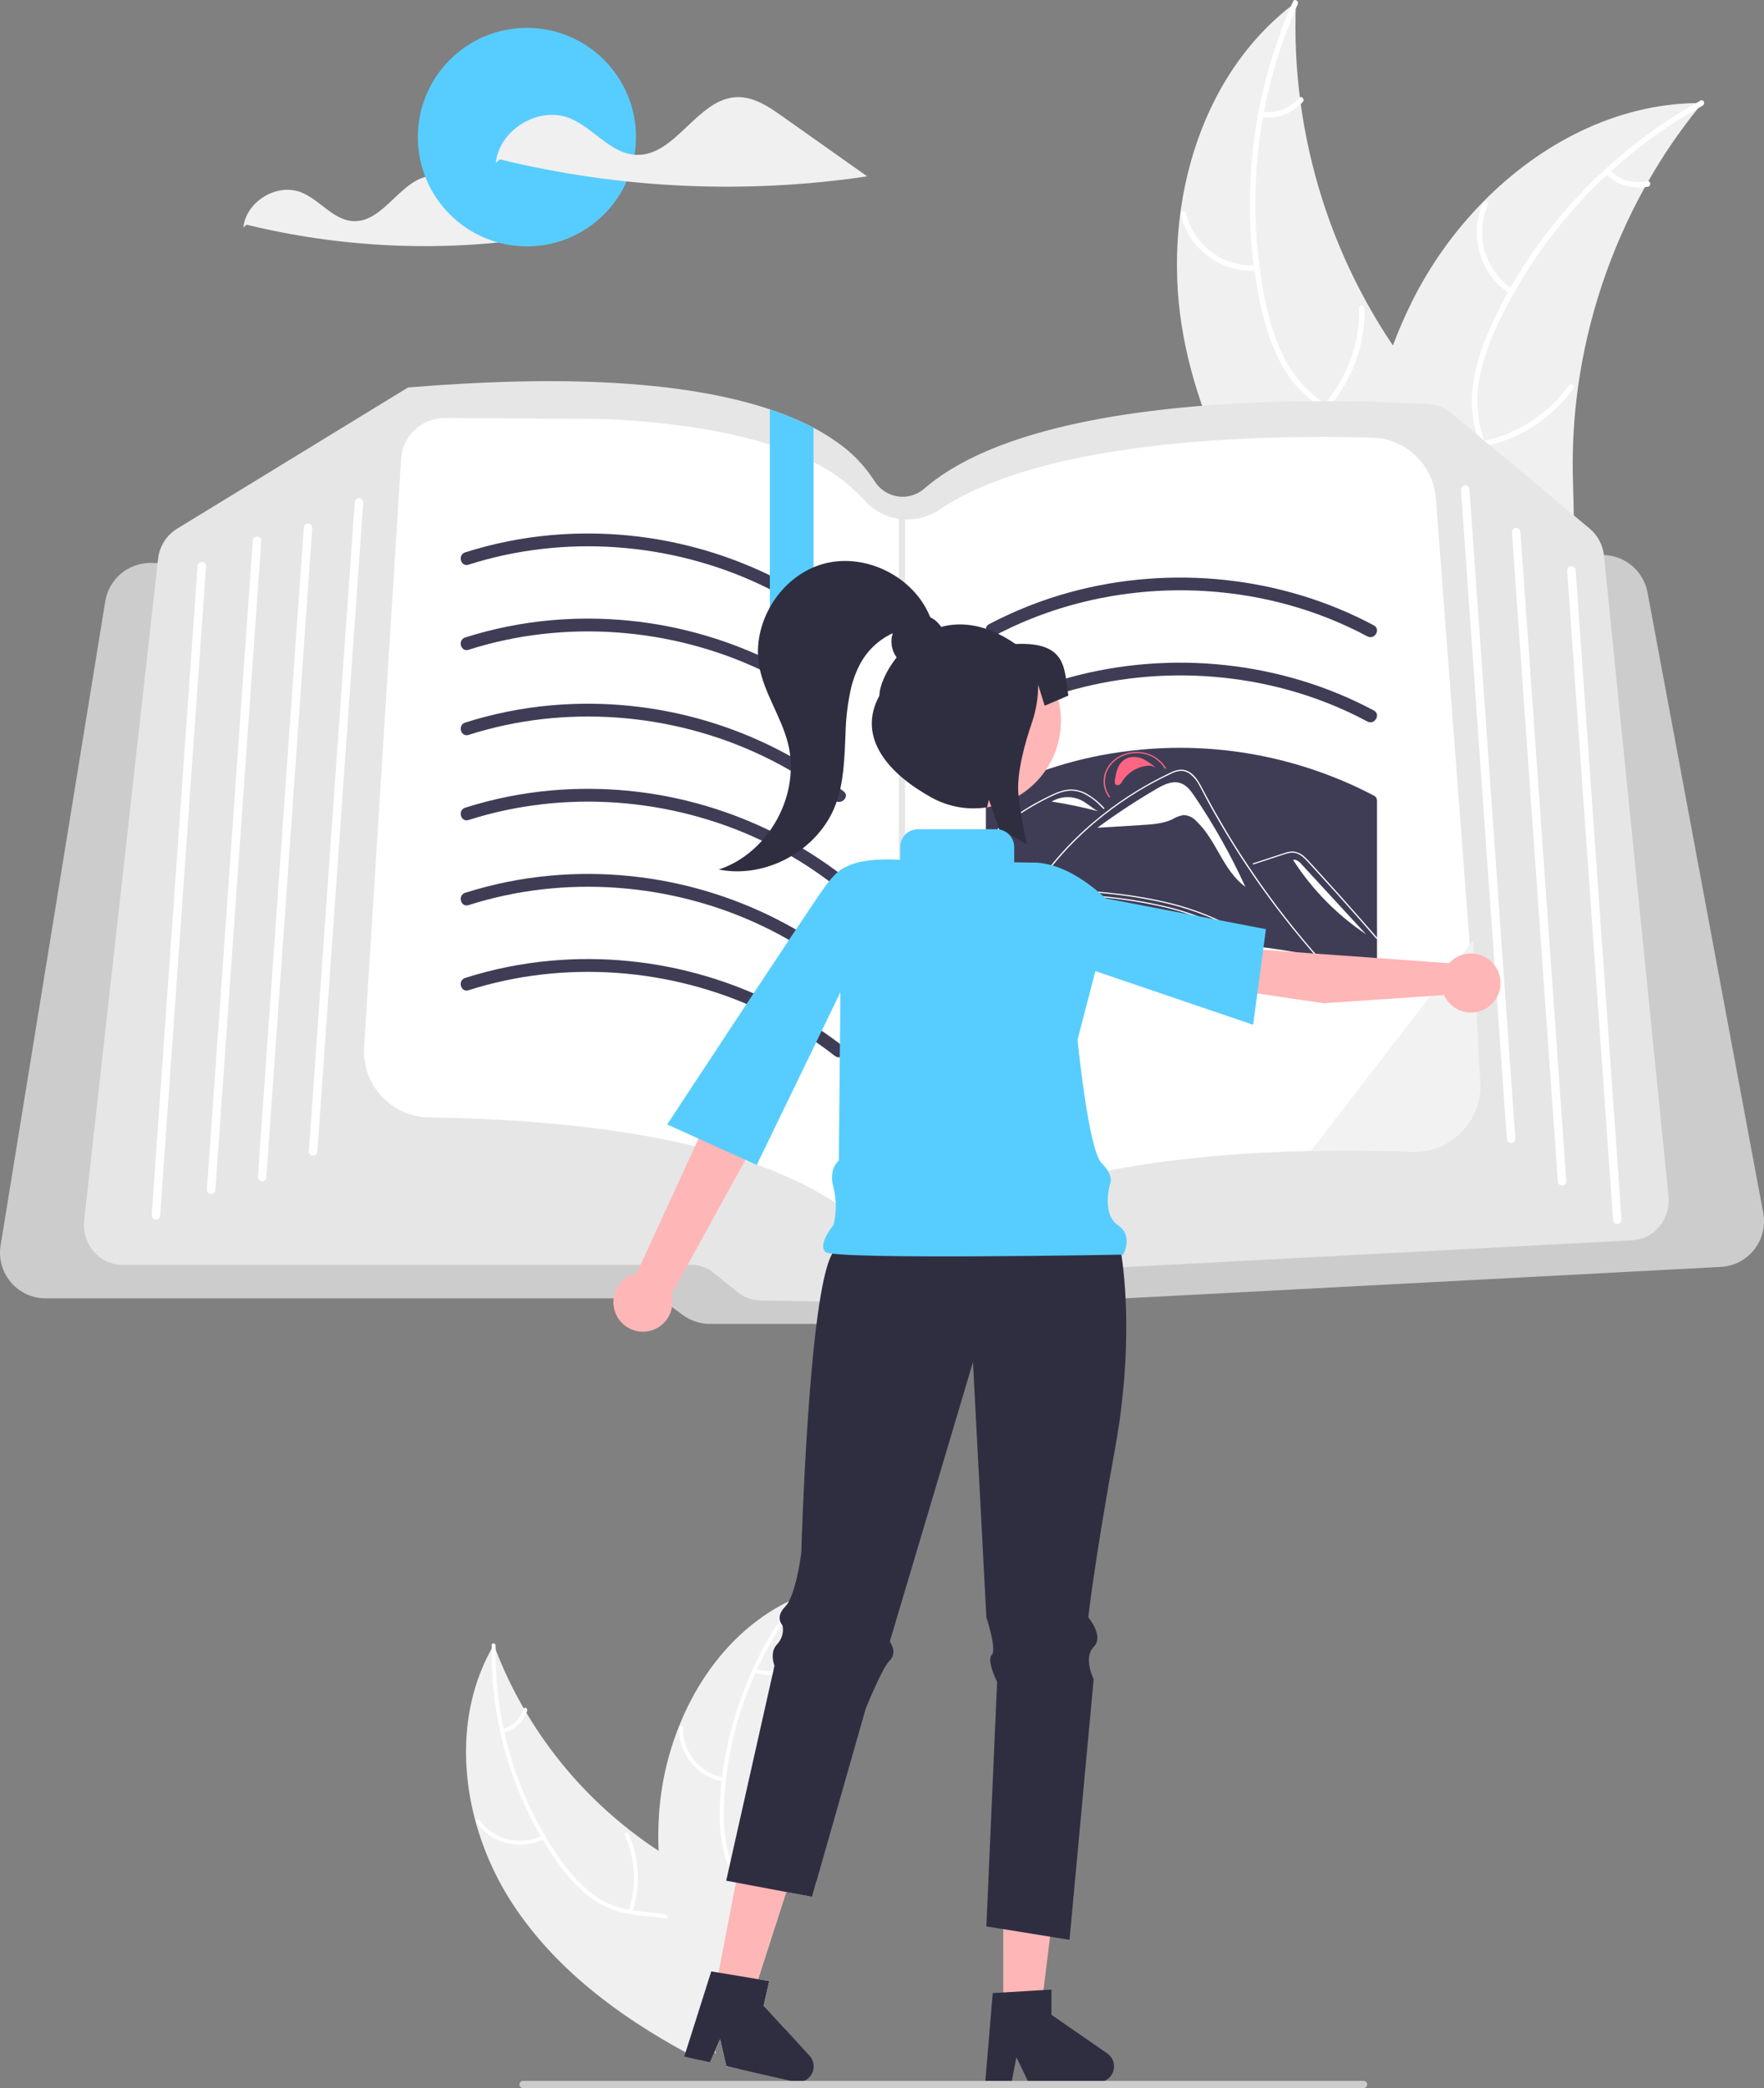 <svg width="584" height="691" viewBox="0 0 584 691" fill="none" xmlns="http://www.w3.org/2000/svg">
<rect x="0" y="0" width="584" height="691" fill="#808080" stroke="none"/>
<g clip-path="url(#clip0_272_222)">
<path d="M254.685 655.593L252.828 663.727L253.275 664.214C253.176 664.462 253.076 664.711 252.957 664.96C251.971 667.19 250.843 669.356 249.581 671.442C247.913 674.216 246.046 676.891 244.11 679.516C243.048 680.968 241.955 682.409 240.863 683.841C240.833 683.89 240.8 683.936 240.764 683.98C240.776 683.929 240.792 683.879 240.813 683.831L240.456 683.752L238.4 674.823L237.775 676.235V676.245L236.762 678.581C236.841 679.009 236.921 679.426 237.02 679.844C237.01 679.834 237.01 679.814 237 679.804C236.99 679.794 236.99 679.794 236.99 679.784C236.861 679.506 236.722 679.238 236.593 678.959L235.044 682.519L231.906 681.803C230.258 680.948 228.61 680.083 226.971 679.188C204.59 667.028 183.867 651.507 169.916 630.378C164.37 621.961 160.179 612.724 157.494 603.006C152.202 583.696 153.115 562.916 162.747 545.665C162.747 545.664 162.747 545.662 162.747 545.661C162.748 545.66 162.749 545.659 162.75 545.658C162.751 545.657 162.752 545.656 162.753 545.656C162.754 545.655 162.755 545.655 162.757 545.655C162.995 545.218 163.243 544.78 163.501 544.343C163.69 544.84 163.869 545.337 164.067 545.834V545.844C166.656 552.596 169.781 559.129 173.411 565.382C173.689 565.869 173.967 566.356 174.265 566.833C183.134 581.74 194.689 594.868 208.344 605.551C208.381 605.587 208.421 605.62 208.463 605.65C208.51 605.69 208.56 605.727 208.612 605.76C211.65 608.146 214.791 610.39 218.035 612.491V612.501C220.567 614.151 223.168 615.713 225.81 617.194C231.44 620.336 237.566 623.359 242.829 627.127C247.943 630.776 252.252 635.121 254.546 640.938C254.725 641.405 254.893 641.872 255.042 642.34L250.951 654.977L254.685 655.593Z" fill="#F0F0F0"/>
<path d="M237.775 676.235V676.245L236.762 678.581C235.233 670.07 237.05 661.072 235.789 652.452C235.65 651.487 235.471 650.523 235.243 649.568C233.952 644.119 231.003 639.019 225.76 636.583C224.23 635.885 222.624 635.368 220.974 635.042C217.717 634.346 214.321 634.196 211.034 633.809C210.21 633.709 209.396 633.6 208.602 633.451C204.352 632.791 200.294 631.221 196.706 628.847C192.313 625.721 188.485 621.868 185.386 617.453C183.339 614.681 181.433 611.807 179.677 608.842C179.439 608.464 179.22 608.076 178.992 607.689C174.882 600.561 171.512 593.032 168.933 585.218C167.605 581.224 166.491 577.161 165.597 573.048C163.607 564.059 162.65 554.872 162.747 545.665C162.747 545.664 162.747 545.662 162.748 545.661C162.748 545.66 162.749 545.659 162.75 545.658C162.751 545.657 162.752 545.656 162.753 545.656C162.754 545.655 162.755 545.655 162.757 545.655C162.747 545.237 162.757 544.82 162.767 544.402C162.787 543.547 164.107 543.736 164.087 544.591C164.077 545.009 164.068 545.416 164.068 545.834V545.844C163.987 554.665 164.876 563.467 166.719 572.093C166.818 572.531 166.917 572.968 167.007 573.406C169.691 585.359 174.203 596.826 180.382 607.4C180.451 607.52 180.521 607.639 180.6 607.758C182.04 610.214 183.589 612.6 185.218 614.937C188.21 619.435 191.889 623.434 196.12 626.789C199.681 629.456 203.816 631.251 208.195 632.029C208.631 632.108 209.068 632.188 209.515 632.257C209.863 632.317 210.22 632.367 210.578 632.407C213.924 632.824 217.36 632.983 220.686 633.62C222.198 633.906 223.683 634.321 225.125 634.863C227.484 635.809 229.616 637.244 231.382 639.075C233.149 640.905 234.508 643.088 235.372 645.482C236.257 647.804 236.864 650.224 237.179 652.69C237.288 653.495 237.368 654.301 237.437 655.116V655.126C237.537 656.439 237.586 657.761 237.606 659.083C237.626 660.734 237.596 662.384 237.556 664.025C237.336 668.095 237.409 672.175 237.775 676.235V676.235Z" fill="white"/>
<path d="M180.242 608.564C176.458 610.488 172.114 611.003 167.987 610.017C163.859 609.03 160.215 606.607 157.707 603.179C157.202 602.484 158.257 601.665 158.763 602.361C161.093 605.558 164.487 607.815 168.333 608.725C172.178 609.636 176.223 609.14 179.735 607.327C180.499 606.934 181.001 608.173 180.242 608.564H180.242Z" fill="white"/>
<path d="M208.065 632.426C210.83 624.192 210.394 615.218 206.844 607.291C206.492 606.506 207.727 606 208.079 606.784C211.758 615.039 212.193 624.38 209.296 632.942C209.02 633.758 207.79 633.237 208.065 632.426H208.065Z" fill="white"/>
<path d="M166.333 572.216C167.952 571.777 169.437 570.942 170.654 569.787C171.871 568.631 172.782 567.191 173.306 565.595C173.572 564.776 174.802 565.297 174.537 566.111C173.95 567.871 172.942 569.46 171.6 570.74C170.258 572.02 168.624 572.951 166.84 573.453C166.675 573.514 166.494 573.511 166.332 573.443C166.171 573.375 166.041 573.248 165.969 573.088C165.903 572.924 165.904 572.741 165.972 572.577C166.04 572.414 166.17 572.284 166.333 572.216H166.333Z" fill="white"/>
<path d="M240.704 684.06C240.724 684.03 240.744 684.01 240.764 683.98C240.724 684.1 240.684 684.219 240.654 684.348L240.704 684.06Z" fill="#F0F0F0"/>
<path d="M270.225 622.852L268.835 627.724L260.295 626.123L257.465 634.863L256.979 636.364L255.042 642.34L250.951 654.977L254.685 655.593L252.828 663.727L253.275 664.214L253.414 664.363L254.337 665.377L259.958 671.522L244.587 684.696L242.124 684.129L240.863 683.841C240.833 683.89 240.8 683.936 240.764 683.98C240.776 683.929 240.792 683.879 240.813 683.831L240.456 683.752L238.4 674.823L237.775 676.235V676.245L236.762 678.581C236.841 679.009 236.921 679.426 237.02 679.844C237.01 679.834 237.01 679.814 237 679.804C236.99 679.794 236.99 679.794 236.99 679.784C236.861 679.506 236.722 679.238 236.593 678.959C234.627 674.853 232.75 670.687 231.013 666.471C226.73 656.318 223.37 645.799 220.974 635.042C220.875 634.574 220.765 634.107 220.686 633.63V633.62C219.229 626.664 218.343 619.601 218.035 612.501V612.491C217.876 608.604 217.916 604.711 218.154 600.828C218.782 590.792 220.984 580.917 224.678 571.566C224.698 571.516 224.717 571.477 224.737 571.427C231.817 553.589 244.279 538.118 261.219 529.876C261.924 529.518 262.648 529.18 263.373 528.862H263.393L263.403 528.852C263.86 528.653 264.307 528.464 264.763 528.265C264.615 528.782 264.456 529.299 264.317 529.826C262.313 536.774 260.878 543.873 260.027 551.054V551.064C259.948 551.611 259.878 552.178 259.819 552.734V552.744C257.945 570.064 259.299 587.582 263.81 604.408C263.82 604.457 263.84 604.497 263.85 604.547C265.535 610.793 267.665 616.911 270.225 622.852Z" fill="#F0F0F0"/>
<path d="M254.337 665.377C253.553 666.431 252.749 667.455 251.935 668.479C251.15 669.464 250.366 670.448 249.581 671.442C247.531 673.972 245.7 676.673 244.11 679.516C243.313 680.992 242.648 682.536 242.124 684.13L240.863 683.841C240.833 683.89 240.8 683.936 240.764 683.98C240.776 683.929 240.792 683.879 240.813 683.831C243.127 676.593 248.39 670.985 252.957 664.96C253.116 664.761 253.265 664.562 253.414 664.363L254.337 665.377Z" fill="white"/>
<path d="M265.091 528.822C264.833 529.15 264.565 529.488 264.317 529.826C262.381 532.341 260.55 534.937 258.826 537.611C255.755 542.33 253.027 547.265 250.664 552.376C250.475 552.774 250.286 553.182 250.108 553.589C245.051 564.759 241.754 576.646 240.337 588.827C240.317 588.946 240.307 589.056 240.297 589.175C239.969 592.019 239.758 594.872 239.662 597.736C239.345 603.128 239.878 608.537 241.24 613.764C241.439 614.45 241.657 615.126 241.896 615.782C242.493 617.39 243.241 618.938 244.13 620.406C244.768 621.476 245.478 622.503 246.255 623.478C246.722 624.075 247.208 624.661 247.724 625.228C248.022 625.556 248.33 625.884 248.638 626.212C248.896 626.461 249.144 626.719 249.403 626.968C252.084 629.573 255.043 631.989 257.465 634.863L256.979 636.364C254.645 633.401 251.637 630.945 248.926 628.36C247.224 626.758 245.675 625 244.299 623.11C244.12 622.852 243.931 622.593 243.763 622.325C242.843 620.979 242.048 619.551 241.389 618.059C241.052 617.313 240.744 616.548 240.466 615.752C238.844 610.612 238.105 605.232 238.281 599.844C238.313 596.392 238.519 592.944 238.897 589.513C238.937 589.066 238.986 588.628 239.046 588.181C240.053 580.014 241.889 571.972 244.527 564.179C247.865 554.292 252.457 544.875 258.19 536.16C259.829 533.664 261.566 531.228 263.403 528.852C263.642 528.523 263.89 528.205 264.148 527.877C264.674 527.201 265.618 528.146 265.091 528.822Z" fill="white"/>
<path d="M239.519 589.639C235.34 588.894 231.563 586.687 228.86 583.41C226.157 580.134 224.705 576.003 224.764 571.754C224.768 571.58 224.839 571.415 224.962 571.294C225.085 571.172 225.25 571.102 225.423 571.1C225.596 571.098 225.764 571.163 225.889 571.282C226.015 571.401 226.09 571.564 226.099 571.737C226.037 575.694 227.39 579.542 229.913 582.588C232.436 585.634 235.963 587.676 239.858 588.346C240.704 588.493 240.36 589.784 239.519 589.639V589.639Z" fill="white"/>
<path d="M247.386 625.465C254.545 620.558 259.593 613.13 261.524 604.661C261.715 603.822 263.006 604.162 262.815 605C260.789 613.809 255.52 621.529 248.059 626.62C247.348 627.104 246.679 625.948 247.386 625.465H247.386Z" fill="white"/>
<path d="M250.268 552.232C251.824 552.858 253.512 553.086 255.178 552.897C256.845 552.708 258.439 552.108 259.816 551.149C260.521 550.656 261.19 551.813 260.489 552.303C258.962 553.355 257.202 554.016 255.361 554.229C253.52 554.442 251.655 554.2 249.929 553.525C249.761 553.475 249.618 553.363 249.529 553.211C249.441 553.059 249.414 552.88 249.453 552.709C249.498 552.538 249.61 552.392 249.762 552.303C249.915 552.213 250.096 552.188 250.268 552.232V552.232Z" fill="white"/>
<path d="M391.822 111.288C384.304 70.999 396.14 25.164 429.037 0.778C427.172 45.309 441.099 89.066 468.351 124.306C478.911 137.859 492.065 151.831 491.656 169.016C491.402 179.708 485.627 189.669 478.017 197.174C470.406 204.678 461.031 210.089 451.768 215.415L450.326 217.661C423.173 186.992 399.34 151.577 391.822 111.288Z" fill="#F0F0F0"/>
<path d="M429.636 1.394C415.815 32.367 412.092 66.914 418.995 100.126C420.517 107.233 422.679 114.309 426.345 120.623C429.966 126.749 435.159 131.793 441.385 135.231C447.126 138.552 453.383 141.284 458.217 145.945C463.313 150.858 465.582 157.564 465.393 164.57C465.162 173.142 461.868 181.119 458.376 188.809C454.5 197.346 450.338 206.152 450.589 215.751C450.62 216.914 448.816 216.893 448.785 215.732C448.348 199.032 460.405 185.621 463.092 169.597C464.345 162.12 463.356 154.219 458.107 148.423C453.516 143.355 447.067 140.532 441.225 137.219C435.091 133.741 429.869 129.443 425.987 123.485C422.017 117.39 419.574 110.383 417.877 103.347C414.148 87.362 412.952 70.89 414.333 54.534C415.805 35.858 420.457 17.571 428.088 0.466C428.561 -0.593 430.106 0.342 429.636 1.394H429.636Z" fill="white"/>
<path d="M416.144 89.563C410.421 89.966 404.742 88.32 400.121 84.917C395.499 81.515 392.236 76.578 390.913 70.989C390.65 69.857 392.394 69.394 392.658 70.527C393.88 75.734 396.92 80.332 401.23 83.492C405.54 86.651 410.836 88.164 416.163 87.757C417.32 87.67 417.295 89.476 416.144 89.563V89.563Z" fill="white"/>
<path d="M438.253 133.93C446.021 125.134 450.193 113.73 449.936 101.991C449.91 100.827 451.714 100.848 451.74 102.009C451.984 114.226 447.619 126.085 439.515 135.221C438.742 136.091 437.484 134.796 438.253 133.93V133.93Z" fill="white"/>
<path d="M417.919 36.979C420.165 37.285 422.452 37.028 424.575 36.23C426.697 35.432 428.589 34.118 430.079 32.407C430.841 31.528 432.098 32.824 431.341 33.698C429.686 35.581 427.595 37.028 425.252 37.915C422.909 38.802 420.385 39.101 417.9 38.785C417.663 38.775 417.439 38.675 417.273 38.506C417.107 38.336 417.012 38.11 417.007 37.873C417.011 37.634 417.109 37.406 417.279 37.238C417.45 37.071 417.68 36.978 417.919 36.979V36.979Z" fill="white"/>
<path d="M563.566 34.102C563.106 34.665 562.646 35.228 562.19 35.806C556.045 43.404 550.527 51.489 545.69 59.982C545.306 60.633 544.926 61.298 544.561 61.959C533.126 82.545 525.606 105.078 522.386 128.412C521.113 137.699 520.547 147.069 520.694 156.441C520.897 169.385 522.146 183.403 518.183 195.308C517.784 196.555 517.308 197.775 516.757 198.963L453.174 219.248C453.007 219.222 452.843 219.21 452.675 219.184L450.173 220.11C450.132 219.627 450.099 219.125 450.058 218.642C450.033 218.362 450.022 218.078 449.997 217.798C449.985 217.61 449.973 217.421 449.951 217.252C449.947 217.19 449.943 217.127 449.944 217.079C449.922 216.91 449.919 216.75 449.902 216.596C449.713 213.792 449.538 210.984 449.393 208.166C449.388 208.152 449.388 208.152 449.398 208.132C448.307 186.672 448.995 164.931 452.957 143.986C453.076 143.356 453.19 142.712 453.339 142.072C455.177 132.641 457.782 123.376 461.127 114.37C462.975 109.445 465.07 104.616 467.406 99.903C473.463 87.736 481.395 76.598 490.908 66.899C509.877 47.567 534.809 34.525 561.524 34.114C562.208 34.104 562.878 34.098 563.566 34.102Z" fill="#F0F0F0"/>
<path d="M563.68 34.956C534.021 51.354 510.277 76.693 495.819 107.374C492.762 113.965 490.233 120.919 489.364 128.17C488.571 135.245 489.685 142.403 492.59 148.901C495.176 155.014 498.529 160.967 499.586 167.603C500.701 174.598 498.481 181.32 494.118 186.8C488.779 193.505 481.353 197.889 473.941 201.923C465.713 206.403 457.095 210.925 451.524 218.74C450.849 219.687 449.421 218.583 450.095 217.638C459.787 204.04 477.478 200.601 489.258 189.426C494.754 184.212 498.715 177.307 498.008 169.515C497.39 162.701 493.938 156.559 491.266 150.392C488.46 143.916 486.874 137.336 487.358 130.239C487.852 122.979 490.114 115.912 492.99 109.271C499.624 94.26 508.573 80.387 519.51 68.159C531.915 54.135 546.624 42.339 563.002 33.282C564.016 32.722 564.687 34.4 563.68 34.956V34.956Z" fill="white"/>
<path d="M499.894 97.22C495.082 94.093 491.538 89.354 489.894 83.851C488.249 78.348 488.612 72.439 490.917 67.179C491.387 66.117 493.058 66.798 492.587 67.862C490.432 72.756 490.095 78.26 491.637 83.382C493.178 88.503 496.497 92.903 500.995 95.789C501.971 96.418 500.865 97.845 499.894 97.22H499.894Z" fill="white"/>
<path d="M490.87 145.974C502.361 143.634 512.549 137.043 519.403 127.516C520.081 126.571 521.509 127.675 520.832 128.618C513.682 138.52 503.065 145.357 491.102 147.766C489.962 147.994 489.736 146.202 490.87 145.974H490.87Z" fill="white"/>
<path d="M532.928 56.305C534.537 57.904 536.519 59.077 538.693 59.719C540.868 60.362 543.167 60.453 545.386 59.986C546.523 59.743 546.747 61.536 545.618 61.778C543.164 62.283 540.624 62.178 538.22 61.474C535.816 60.769 533.621 59.486 531.827 57.736C531.644 57.585 531.525 57.37 531.494 57.135C531.464 56.9 531.524 56.662 531.663 56.469C531.809 56.281 532.025 56.157 532.262 56.127C532.498 56.096 532.738 56.16 532.928 56.305V56.305Z" fill="white"/>
<path d="M154.977 63.159C151.464 60.676 147.62 58.086 143.321 58.19C132.915 58.44 127.305 73.715 116.91 73.177C110.281 72.835 105.88 66.092 99.708 63.647C91.672 60.464 81.446 66.689 80.57 75.297L81.601 74.352C112.838 81.977 145.254 83.476 177.059 78.767C169.699 73.564 162.338 68.362 154.977 63.159Z" fill="#F0F0F0"/>
<path d="M174.447 81.531C194.388 81.531 210.553 65.344 210.553 45.377C210.553 25.409 194.388 9.222 174.447 9.222C154.505 9.222 138.34 25.409 138.34 45.377C138.34 65.344 154.505 81.531 174.447 81.531Z" fill="#57CDFF"/>
<path d="M258.963 38.47C254.486 35.305 249.587 32.005 244.108 32.137C230.847 32.456 223.697 51.922 210.45 51.238C202.002 50.801 196.394 42.208 188.528 39.091C178.287 35.035 165.254 42.968 164.137 53.939L165.452 52.734C205.261 62.452 246.571 64.363 287.105 58.362C277.725 51.731 268.344 45.101 258.963 38.47Z" fill="#F0F0F0"/>
<path d="M583.744 401.413L545.426 195.974C544.771 192.587 542.986 189.524 540.363 187.287C537.741 185.05 534.438 183.771 530.995 183.66C530.685 183.653 530.375 183.653 530.065 183.66L503.962 184.598L501.153 184.701L488.126 185.17L485.317 185.266L476.937 185.57L307.969 191.644C307.715 191.658 307.453 191.658 307.198 191.651L269.335 190.858L255.324 190.569L254.876 190.562L244.534 190.341L154.418 188.466L130.526 187.962L118.745 187.721L115.922 187.659L102.488 187.383L99.672 187.321L85.929 187.038L83.113 186.976L68.013 186.659L65.644 186.611L52.177 186.328L50.049 186.287H49.739C46.164 186.301 42.709 187.581 39.984 189.9C37.26 192.219 35.443 195.428 34.853 198.959L0.199 412.141C-0.153 414.3 -0.032 416.51 0.554 418.618C1.14 420.726 2.176 422.682 3.591 424.349C5.007 426.016 6.767 427.355 8.75 428.273C10.734 429.191 12.893 429.667 15.078 429.667H214.094C217.023 429.675 219.874 430.617 222.232 432.356L226.006 435.155C228.606 437.072 231.748 438.11 234.977 438.12H352.263C354.245 438.125 356.208 437.736 358.039 436.976C359.87 436.216 361.532 435.101 362.929 433.693C365.318 431.302 368.506 429.88 371.88 429.701L569.711 419.263C571.857 419.151 573.953 418.58 575.86 417.591C577.768 416.601 579.442 415.215 580.771 413.525C582.099 411.834 583.052 409.879 583.565 407.79C584.077 405.702 584.138 403.527 583.744 401.413V401.413Z" fill="#CCCCCC"/>
<path d="M552.388 395.828L531.029 183.936C531.022 183.846 531.008 183.75 530.995 183.66C530.595 180.275 528.926 177.167 526.326 174.966L480.38 136.639C478.382 134.959 475.899 133.966 473.295 133.805C452.274 132.454 345.405 127.448 305.959 161.735C304.762 162.778 303.351 163.546 301.826 163.984C300.301 164.423 298.699 164.521 297.132 164.272C295.561 164.017 294.064 163.426 292.743 162.538C291.421 161.65 290.307 160.488 289.475 159.129C286.121 153.894 281.726 149.407 276.565 145.947C274.248 144.335 271.833 142.869 269.335 141.555C267.125 140.39 264.722 139.259 262.106 138.169C259.854 137.232 257.451 136.329 254.876 135.467C241.525 130.999 223.678 127.662 199.827 126.545C189.933 126.076 179.178 126.014 167.865 126.352C157.537 126.655 146.562 127.283 135.249 128.221L135.084 128.227L58.539 175.021C56.823 176.092 55.373 177.541 54.298 179.256C53.223 180.971 52.552 182.909 52.335 184.922L52.177 186.328L27.871 403.791C27.661 405.639 27.831 407.51 28.37 409.29C28.908 411.069 29.805 412.72 31.004 414.14C32.171 415.524 33.625 416.638 35.264 417.405C36.904 418.172 38.69 418.572 40.499 418.58H229.104C231.612 418.593 234.041 419.456 235.996 421.028L244.231 427.633C246.377 429.358 249.033 430.323 251.785 430.377L334.712 431.735H334.912C337.006 431.731 339.065 431.195 340.895 430.177L356.89 421.283C358.349 420.469 359.974 419.998 361.641 419.904L540.386 410.451C542.128 410.358 543.831 409.899 545.384 409.103C546.937 408.307 548.305 407.193 549.399 405.832C550.536 404.447 551.386 402.849 551.899 401.131C552.412 399.414 552.578 397.611 552.388 395.828V395.828Z" fill="#E6E6E6"/>
<path d="M489.997 357.615L487.494 324.635L476.939 185.574L475.37 165.002C474.973 159.599 472.581 154.537 468.66 150.803C464.739 147.07 459.57 144.933 454.161 144.808C415.485 143.814 345.451 145.564 311.085 168.621C307.263 171.223 302.626 172.345 298.039 171.778C293.452 171.211 289.227 168.993 286.152 165.539C281.397 160.311 275.687 156.042 269.331 152.961C264.68 150.625 259.844 148.676 254.874 147.135C240.327 142.481 221.97 139.654 199.804 138.653L147.197 138.345H147.108C143.463 138.348 139.957 139.741 137.301 142.24C134.646 144.738 133.039 148.156 132.809 151.798L130.525 187.96L120.546 346.549C120.359 349.503 120.774 352.465 121.765 355.254C122.757 358.043 124.303 360.601 126.312 362.773C128.321 364.945 130.749 366.686 133.45 367.89C136.151 369.093 139.068 369.735 142.024 369.775C230.328 371.088 268.904 389.751 285.725 405.162C289.302 408.448 293.871 410.445 298.709 410.838C303.547 411.23 308.377 409.996 312.435 407.33C342.969 387.305 393.729 381.737 434.133 380.872C446.505 380.613 457.904 380.782 467.456 381.12C470.526 381.231 473.585 380.691 476.433 379.536C479.28 378.382 481.852 376.638 483.98 374.419C486.107 372.2 487.743 369.556 488.78 366.66C489.817 363.765 490.231 360.682 489.997 357.615V357.615Z" fill="white"/>
<path d="M51.619 403.614C51.586 403.614 51.551 403.613 51.519 403.61C51.334 403.597 51.154 403.548 50.989 403.465C50.824 403.382 50.677 403.268 50.556 403.129C50.435 402.989 50.342 402.827 50.284 402.651C50.225 402.476 50.202 402.291 50.215 402.107L65.409 187.288C65.419 187.103 65.467 186.922 65.549 186.755C65.63 186.589 65.745 186.441 65.885 186.319C66.024 186.197 66.187 186.105 66.363 186.047C66.539 185.99 66.725 185.968 66.91 185.983C67.094 185.996 67.274 186.045 67.439 186.128C67.604 186.21 67.751 186.325 67.872 186.464C67.993 186.604 68.086 186.766 68.144 186.941C68.203 187.117 68.226 187.302 68.213 187.486L53.02 402.305C52.995 402.66 52.837 402.992 52.577 403.235C52.317 403.478 51.974 403.614 51.619 403.614Z" fill="white"/>
<path d="M69.903 395.164C69.87 395.164 69.835 395.163 69.802 395.16C69.618 395.147 69.438 395.098 69.273 395.015C69.108 394.933 68.961 394.818 68.84 394.679C68.719 394.539 68.626 394.377 68.568 394.202C68.509 394.026 68.486 393.841 68.499 393.657L83.692 178.838C83.703 178.653 83.751 178.472 83.832 178.306C83.914 178.139 84.028 177.991 84.168 177.869C84.308 177.748 84.471 177.655 84.647 177.597C84.823 177.54 85.009 177.518 85.193 177.533C85.377 177.546 85.557 177.595 85.722 177.678C85.888 177.76 86.035 177.875 86.156 178.014C86.277 178.154 86.37 178.316 86.428 178.491C86.486 178.667 86.51 178.852 86.497 179.036L71.303 393.855C71.279 394.21 71.12 394.543 70.86 394.786C70.6 395.029 70.258 395.164 69.903 395.164V395.164Z" fill="white"/>
<path d="M86.78 390.939C86.747 390.939 86.712 390.938 86.68 390.935C86.495 390.922 86.316 390.873 86.15 390.79C85.985 390.708 85.838 390.593 85.717 390.454C85.596 390.314 85.503 390.152 85.445 389.977C85.386 389.801 85.363 389.616 85.376 389.432L100.569 174.613C100.58 174.428 100.628 174.247 100.71 174.081C100.791 173.914 100.906 173.766 101.046 173.644C101.185 173.523 101.348 173.43 101.524 173.373C101.7 173.315 101.886 173.293 102.071 173.308C102.255 173.321 102.435 173.37 102.6 173.453C102.765 173.535 102.912 173.65 103.033 173.789C103.154 173.929 103.247 174.091 103.305 174.266C103.364 174.442 103.387 174.627 103.374 174.811L88.181 389.63C88.156 389.985 87.998 390.318 87.738 390.561C87.478 390.804 87.135 390.939 86.78 390.939V390.939Z" fill="white"/>
<path d="M103.657 382.489C103.624 382.489 103.59 382.488 103.557 382.485C103.373 382.472 103.193 382.423 103.028 382.34C102.862 382.258 102.715 382.143 102.594 382.004C102.473 381.864 102.381 381.702 102.322 381.527C102.264 381.351 102.24 381.166 102.253 380.982L117.447 166.163C117.458 165.978 117.505 165.797 117.587 165.631C117.669 165.464 117.783 165.316 117.923 165.194C118.063 165.073 118.225 164.98 118.401 164.923C118.578 164.865 118.763 164.843 118.948 164.858C119.132 164.871 119.312 164.92 119.477 165.003C119.642 165.086 119.79 165.2 119.911 165.339C120.032 165.479 120.124 165.641 120.183 165.817C120.241 165.992 120.264 166.177 120.251 166.361L105.058 381.18C105.033 381.535 104.875 381.868 104.615 382.111C104.355 382.354 104.013 382.489 103.657 382.489V382.489Z" fill="white"/>
<path d="M535.431 405.022C535.464 405.022 535.498 405.021 535.531 405.018C535.716 405.005 535.895 404.956 536.061 404.873C536.226 404.791 536.373 404.676 536.494 404.537C536.615 404.397 536.708 404.235 536.766 404.06C536.824 403.884 536.848 403.699 536.835 403.515L521.641 188.696C521.631 188.511 521.583 188.33 521.501 188.164C521.419 187.997 521.305 187.849 521.165 187.727C521.025 187.606 520.863 187.513 520.687 187.456C520.511 187.398 520.325 187.376 520.14 187.391C519.956 187.404 519.776 187.453 519.611 187.536C519.446 187.619 519.299 187.733 519.178 187.873C519.056 188.012 518.964 188.174 518.906 188.35C518.847 188.525 518.824 188.71 518.837 188.895L534.03 403.713C534.055 404.068 534.213 404.401 534.473 404.644C534.733 404.887 535.076 405.022 535.431 405.022V405.022Z" fill="white"/>
<path d="M517.148 392.347C517.18 392.347 517.215 392.346 517.248 392.343C517.432 392.33 517.612 392.281 517.777 392.199C517.942 392.116 518.089 392.002 518.21 391.862C518.332 391.722 518.424 391.56 518.482 391.385C518.541 391.21 518.564 391.024 518.551 390.84L503.358 176.022C503.347 175.837 503.299 175.655 503.218 175.489C503.136 175.323 503.022 175.174 502.882 175.052C502.742 174.931 502.579 174.839 502.403 174.781C502.227 174.723 502.041 174.701 501.857 174.717C501.672 174.729 501.493 174.779 501.327 174.861C501.162 174.944 501.015 175.058 500.894 175.198C500.773 175.337 500.68 175.499 500.622 175.675C500.564 175.85 500.54 176.035 500.553 176.22L515.747 391.038C515.771 391.393 515.93 391.726 516.19 391.969C516.45 392.212 516.792 392.347 517.148 392.347V392.347Z" fill="white"/>
<path d="M500.27 378.264C500.303 378.264 500.338 378.263 500.37 378.26C500.555 378.247 500.734 378.198 500.9 378.115C501.065 378.033 501.212 377.918 501.333 377.779C501.454 377.639 501.547 377.477 501.605 377.302C501.664 377.126 501.687 376.941 501.674 376.757L486.481 161.938C486.47 161.753 486.422 161.572 486.34 161.406C486.258 161.239 486.144 161.091 486.004 160.969C485.865 160.848 485.702 160.755 485.526 160.698C485.35 160.64 485.164 160.618 484.979 160.633C484.795 160.646 484.615 160.695 484.45 160.778C484.285 160.861 484.138 160.975 484.017 161.114C483.896 161.254 483.803 161.416 483.745 161.592C483.686 161.767 483.663 161.952 483.676 162.136L498.869 376.955C498.894 377.31 499.052 377.643 499.312 377.886C499.572 378.129 499.915 378.264 500.27 378.264V378.264Z" fill="white"/>
<path d="M155.116 186.873C186.819 176.745 222.187 179.426 252.22 193.694C260.79 197.744 268.883 202.736 276.351 208.577C278.463 210.237 281.469 207.267 279.334 205.589C251.749 184.164 217.089 173.987 182.317 177.101C172.697 177.963 163.2 179.873 153.995 182.799C151.418 183.622 152.519 187.703 155.116 186.873H155.116Z" fill="#3F3D56"/>
<path d="M329.563 210.215C359.038 194.702 394.334 191.319 426.381 200.125C435.517 202.63 444.347 206.145 452.706 210.606C455.101 211.886 457.235 208.24 454.836 206.958C424.292 190.639 387.628 186.882 354.274 195.979C344.97 198.521 335.97 202.072 327.434 206.567C325.029 207.833 327.159 211.481 329.563 210.215V210.215Z" fill="#3F3D56"/>
<path d="M329.563 238.382C359.038 222.869 394.334 219.486 426.381 228.292C435.517 230.796 444.347 234.312 452.706 238.773C455.101 240.052 457.235 236.406 454.836 235.125C424.292 218.805 387.628 215.048 354.274 224.145C344.97 226.688 335.97 230.238 327.434 234.734C325.029 235.999 327.159 239.647 329.563 238.382V238.382Z" fill="#3F3D56"/>
<path d="M455.868 265.037C455.89 264.675 455.803 264.314 455.617 264.001C455.432 263.689 455.157 263.44 454.828 263.286C430.36 250.457 402.618 245.253 375.171 248.345C374.999 248.359 374.841 248.387 374.655 248.401H374.648C374.479 248.416 374.311 248.441 374.145 248.476C357.82 250.357 341.984 255.245 327.435 262.893C327.117 263.082 326.855 263.351 326.672 263.672C326.49 263.994 326.394 264.357 326.395 264.727V317.271C326.4 317.594 326.479 317.912 326.625 318.2C326.771 318.489 326.98 318.74 327.238 318.936C327.495 319.131 327.794 319.265 328.11 319.328C328.427 319.39 328.754 319.38 329.066 319.298C329.714 319.112 330.361 318.932 331.022 318.76C345.731 314.773 360.83 312.408 376.052 311.707C376.376 311.693 376.7 311.679 377.037 311.665C389.435 311.132 401.856 311.579 414.184 313.003C414.442 313.018 414.699 313.045 414.955 313.086C415.588 313.155 416.236 313.231 416.869 313.313C417.124 313.341 417.365 313.368 417.599 313.41C420.064 313.72 422.508 314.072 424.959 314.451C428.498 315.016 432.038 315.646 435.577 316.34C435.797 316.381 436.024 316.437 436.251 316.478C441.932 317.609 447.585 318.919 453.21 320.366C453.523 320.447 453.851 320.456 454.168 320.392C454.485 320.328 454.784 320.192 455.041 319.996C455.298 319.799 455.507 319.547 455.653 319.258C455.799 318.968 455.877 318.65 455.882 318.326V265.12C455.884 265.092 455.879 265.063 455.868 265.037Z" fill="#3F3D56"/>
<path d="M378.479 251.211C376.933 250.452 375.161 250.297 373.507 250.773C372.777 251.048 372.108 251.464 371.539 252C370.971 252.535 370.514 253.178 370.196 253.892C369.623 255.26 369.255 256.705 369.106 258.181C369.019 258.762 369.013 259.494 369.596 259.765C369.807 259.842 370.036 259.86 370.257 259.816C370.477 259.772 370.682 259.669 370.848 259.517C371.149 259.22 371.397 258.873 371.581 258.492C372.593 256.916 373.986 255.62 375.63 254.725C377.274 253.83 379.117 253.364 380.989 253.371L382.546 253.993C381.321 252.888 379.953 251.952 378.479 251.211V251.211Z" fill="#FF6582"/>
<path d="M395.338 263.321C394.129 261.539 392.697 259.637 390.453 259.055C387.855 258.381 385.187 259.719 382.923 261.04C376.192 264.966 369.673 269.247 363.395 273.864L363.402 273.934L377.974 273.038C381.483 272.822 385.113 272.577 388.215 271.097C389.329 270.398 390.573 269.934 391.872 269.733C392.678 269.777 393.468 269.98 394.195 270.331C394.922 270.682 395.573 271.173 396.109 271.777C402.825 278.151 404.768 287.899 412.303 293.499C407.508 282.978 401.833 272.883 395.338 263.321V263.321Z" fill="white"/>
<path d="M377.039 311.665C376.702 311.679 376.378 311.693 376.055 311.707C373.706 310.862 371.301 310.116 368.868 309.468C367.293 309.045 365.689 308.665 364.086 308.341C362.272 307.947 360.443 307.637 358.615 307.369C355.134 306.862 351.626 306.566 348.109 306.482C348.082 306.485 348.055 306.482 348.03 306.474C348.004 306.466 347.981 306.452 347.961 306.434C347.941 306.416 347.925 306.394 347.914 306.37C347.903 306.345 347.898 306.319 347.898 306.292C347.898 306.265 347.903 306.239 347.914 306.214C347.925 306.19 347.941 306.168 347.961 306.15C347.981 306.132 348.004 306.118 348.03 306.11C348.055 306.102 348.082 306.099 348.109 306.102C348.559 306.102 349.009 306.116 349.445 306.144C352.969 306.275 356.482 306.618 359.965 307.172C361.78 307.468 363.594 307.82 365.394 308.214C367.026 308.581 368.657 308.989 370.26 309.44C372.553 310.087 374.812 310.829 377.039 311.665Z" fill="white"/>
<path d="M417.601 313.411C417.362 313.369 417.123 313.34 416.87 313.312C415.899 312.51 414.915 311.749 413.888 311.003C412.608 310.073 411.286 309.2 409.936 308.383C406.946 306.566 403.824 304.975 400.597 303.623C395.495 301.496 390.214 299.827 384.817 298.638C378.66 297.287 372.428 296.309 366.154 295.708C359.881 295.06 353.58 294.666 347.279 294.272C347.012 294.258 346.998 293.864 347.279 293.878C348.067 293.934 348.854 293.976 349.656 294.032C356.027 294.427 362.398 294.878 368.727 295.596C375.003 296.269 381.228 297.351 387.363 298.835C392.6 300.127 397.712 301.885 402.637 304.088C405.469 305.362 408.213 306.826 410.85 308.468C412.524 309.524 414.141 310.651 415.688 311.848C416.335 312.355 416.982 312.862 417.601 313.411Z" fill="white"/>
<path d="M414.957 313.087C414.701 313.046 414.443 313.018 414.184 313.003C413.888 312.763 413.579 312.538 413.269 312.312C411.104 310.761 408.845 309.345 406.504 308.073C404.379 306.917 402.196 305.869 399.964 304.933C394.865 302.799 389.583 301.131 384.184 299.948C378.027 298.597 371.795 297.619 365.521 297.018C359.248 296.37 352.947 295.976 346.646 295.582C346.379 295.554 346.379 295.173 346.646 295.187C347.448 295.244 348.235 295.286 349.023 295.342C355.394 295.736 361.766 296.187 368.094 296.905C374.37 297.579 380.595 298.661 386.73 300.145C391.968 301.435 397.079 303.193 402.004 305.398C403.86 306.243 405.674 307.158 407.447 308.158C410.074 309.603 412.586 311.251 414.957 313.087V313.087Z" fill="white"/>
<path d="M436.25 316.481C436.026 316.439 435.8 316.383 435.575 316.34C435.322 316.073 435.083 315.791 434.844 315.509C433.635 314.115 432.439 312.707 431.258 311.284C426.602 305.736 422.186 300.018 418.023 294.187C414.451 289.202 411.061 284.118 407.854 278.935C406.321 276.485 404.845 274.006 403.396 271.499C402.271 269.556 401.174 267.608 400.105 265.655C399.796 265.091 399.5 264.528 399.205 263.965C398.516 262.641 397.826 261.303 397.095 259.993C396.3 258.389 395.133 256.998 393.692 255.937C392.971 255.454 392.137 255.168 391.272 255.107C390.053 255.111 388.854 255.421 387.785 256.008C379.916 259.677 372.493 264.237 365.661 269.598C358.989 274.795 352.955 280.766 347.687 287.385C347.518 287.582 347.152 287.399 347.307 287.188C347.94 286.399 348.587 285.611 349.234 284.836C354.297 278.839 359.999 273.413 366.238 268.655C366.252 268.64 366.28 268.626 366.294 268.612C366.843 268.176 367.391 267.753 367.954 267.345C371.437 264.776 375.062 262.407 378.812 260.247C380.724 259.134 382.679 258.078 384.676 257.078C385.168 256.825 385.675 256.571 386.181 256.332C386.688 256.078 387.194 255.839 387.7 255.599C388.702 255.088 389.798 254.786 390.921 254.712C394.831 254.656 396.842 258.599 398.234 261.261C398.67 262.092 399.121 262.923 399.557 263.754C401.244 266.894 403.002 270.021 404.831 273.105C405.942 275.02 407.095 276.921 408.262 278.809C409.936 281.499 411.652 284.16 413.438 286.808C413.438 286.81 413.438 286.812 413.439 286.813C413.44 286.815 413.441 286.817 413.442 286.818C413.443 286.819 413.445 286.82 413.447 286.821C413.448 286.822 413.45 286.822 413.452 286.822C415.52 289.948 417.671 293.019 419.894 296.075C423.705 301.299 427.699 306.407 431.877 311.397C433.311 313.115 434.769 314.81 436.25 316.481Z" fill="white"/>
<path d="M455.884 310.27V310.918C454.492 309.285 453.071 307.665 451.665 306.045C451.074 305.369 450.484 304.693 449.893 304.018C447.389 301.173 444.872 298.337 442.34 295.511C439.795 292.695 437.249 289.878 434.675 287.075C434.056 286.399 433.438 285.723 432.805 285.047C432.298 284.479 431.748 283.952 431.159 283.47C430.565 282.975 429.882 282.598 429.148 282.357C428.302 282.123 427.41 282.113 426.56 282.329C425.589 282.555 424.661 282.907 423.719 283.203C422.748 283.526 421.792 283.836 420.822 284.146C418.881 284.78 416.954 285.414 415.013 286.047C414.989 286.057 414.963 286.062 414.938 286.061C414.912 286.061 414.886 286.055 414.863 286.045C414.839 286.034 414.818 286.019 414.8 286C414.782 285.981 414.769 285.959 414.76 285.935C414.749 285.908 414.744 285.879 414.745 285.85C414.746 285.821 414.754 285.793 414.768 285.768C414.781 285.742 414.8 285.72 414.823 285.703C414.846 285.685 414.873 285.673 414.901 285.667C415.379 285.512 415.871 285.357 416.364 285.202C418.318 284.554 420.259 283.921 422.214 283.287C423.185 282.963 424.155 282.653 425.126 282.344C426.026 282.001 426.976 281.811 427.938 281.78C429.509 281.893 430.983 282.586 432.073 283.724C432.678 284.287 433.227 284.878 433.775 285.484C434.422 286.188 435.069 286.892 435.716 287.597C438.318 290.441 440.901 293.296 443.465 296.159C446.039 299.032 448.59 301.91 451.116 304.792C451.299 305.003 451.482 305.215 451.665 305.426C453.085 307.031 454.478 308.651 455.884 310.27Z" fill="white"/>
<path d="M386.073 254.283L385.684 254.453C384.793 252.946 383.544 251.683 382.048 250.776C380.552 249.87 378.855 249.347 377.109 249.255C371.35 248.845 366.292 252.687 365.833 257.819C365.646 259.933 366.257 262.039 367.545 263.723L367.184 263.937C365.842 262.183 365.206 259.989 365.4 257.789C365.879 252.444 371.147 248.443 377.143 248.869C378.962 248.965 380.729 249.51 382.286 250.454C383.844 251.399 385.145 252.714 386.073 254.283V254.283Z" fill="#FF6582"/>
<path d="M357.621 264.666C356.11 264.008 354.464 263.719 352.819 263.824C351.175 263.929 349.579 264.424 348.163 265.269C353.331 266.063 358.454 267.129 363.51 268.461C361.417 267.368 359.779 265.655 357.621 264.666Z" fill="white"/>
<path d="M348.134 265.264L347.565 265.676C347.757 265.532 347.957 265.397 348.163 265.269L348.134 265.264Z" fill="white"/>
<path d="M430.941 286.065C430.409 285.379 429.701 284.852 428.893 284.541L428.093 284.569C434.37 294.35 442.594 302.73 452.251 309.185C445.147 301.478 438.044 293.772 430.941 286.065Z" fill="white"/>
<path d="M365.271 267.655C365.045 267.43 364.819 267.204 364.591 266.979C362.84 265.071 360.732 263.527 358.386 262.433C357.192 261.929 355.911 261.664 354.615 261.654C353.276 261.685 351.952 261.942 350.699 262.415C350.11 262.625 349.533 262.863 348.965 263.117C348.317 263.408 347.679 263.718 347.045 264.031C345.854 264.618 344.679 265.231 343.519 265.87C341.212 267.141 338.976 268.51 336.813 269.975C335.692 270.735 334.594 271.519 333.519 272.329C332.519 273.081 331.539 273.853 330.58 274.646C330.375 274.815 330.068 274.542 330.274 274.373C330.526 274.163 330.782 273.954 331.038 273.748C331.76 273.166 332.494 272.595 333.24 272.035C334.6 271.013 335.995 270.03 337.425 269.086C339.648 267.618 341.949 266.249 344.326 264.98C345.513 264.347 346.718 263.74 347.938 263.159C348.307 262.984 348.679 262.813 349.056 262.65C349.918 262.264 350.806 261.941 351.715 261.686C353.019 261.312 354.382 261.192 355.731 261.334C357.022 261.499 358.275 261.886 359.435 262.477C361.735 263.767 363.81 265.423 365.578 267.381C365.763 267.566 365.458 267.841 365.271 267.655Z" fill="white"/>
<path d="M155.116 215.039C186.819 204.911 222.187 207.592 252.22 221.861C260.79 225.911 268.883 230.902 276.351 236.743C278.463 238.403 281.469 235.433 279.334 233.755C251.749 212.331 217.089 202.153 182.317 205.267C172.697 206.129 163.2 208.04 153.995 210.965C151.418 211.788 152.519 215.869 155.116 215.039H155.116Z" fill="#3F3D56"/>
<path d="M155.116 243.205C186.819 233.077 222.187 235.759 252.22 250.027C260.79 254.077 268.883 259.069 276.351 264.909C278.463 266.569 281.469 263.6 279.334 261.922C251.749 240.497 217.089 230.32 182.317 233.434C172.697 234.296 163.2 236.206 153.995 239.131C151.418 239.955 152.519 244.035 155.116 243.205H155.116Z" fill="#3F3D56"/>
<path d="M155.116 271.372C186.819 261.244 222.187 263.925 252.22 278.194C260.79 282.244 268.883 287.235 276.351 293.076C278.463 294.736 281.469 291.766 279.334 290.088C251.749 268.664 217.089 258.486 182.317 261.6C172.697 262.462 163.2 264.373 153.995 267.298C151.418 268.121 152.519 272.202 155.116 271.372H155.116Z" fill="#3F3D56"/>
<path d="M155.116 299.538C186.819 289.41 222.187 292.092 252.22 306.36C260.79 310.41 268.883 315.401 276.351 321.242C278.463 322.902 281.469 319.933 279.334 318.255C251.749 296.83 217.089 286.652 182.317 289.767C172.697 290.629 163.2 292.539 153.995 295.464C151.418 296.288 152.519 300.368 155.116 299.538H155.116Z" fill="#3F3D56"/>
<path d="M155.116 327.705C186.819 317.577 222.187 320.258 252.22 334.526C260.79 338.576 268.883 343.568 276.351 349.409C278.463 351.069 281.469 348.099 279.334 346.421C251.749 324.996 217.089 314.819 182.317 317.933C172.697 318.795 163.2 320.705 153.995 323.631C151.418 324.454 152.519 328.534 155.116 327.705L155.116 327.705Z" fill="#3F3D56"/>
<path d="M269.335 141.555V220.498C269.335 221.842 266.994 222.966 263.834 223.27C263.283 223.325 262.705 223.352 262.106 223.352C260.366 223.385 258.635 223.103 256.997 222.518C256.693 222.4 256.398 222.259 256.115 222.098C255.331 221.636 254.876 221.091 254.876 220.498V135.467C257.451 136.329 259.854 137.232 262.106 138.169C264.722 139.259 267.125 140.389 269.335 141.555Z" fill="#57CDFF"/>
<path d="M299.639 168.623H297.574V423.986H299.639V168.623Z" fill="#E6E6E6"/>
<path d="M483.989 374.409C481.859 376.629 479.286 378.373 476.438 379.53C473.589 380.686 470.528 381.228 467.456 381.12C457.904 380.782 446.505 380.613 434.133 380.872L434.063 380.812L487.683 311.212L489.997 357.615C490.228 360.68 489.813 363.759 488.778 366.653C487.743 369.546 486.111 372.189 483.989 374.409V374.409Z" fill="#F2F2F2"/>
<path d="M350.506 617.661L347.646 640.908L345.462 658.576L344.588 665.705H332.156V659.372L332.146 638.412V617.661H350.506Z" fill="#FFB6B6"/>
<path d="M263.82 615.225L260.295 626.123L257.465 634.863L256.979 636.364L255.043 642.34L250.952 654.977L248.916 661.271L237.606 659.083L236.703 658.914L237.437 655.116L237.884 652.8L242.829 627.127L243.634 622.991L243.763 622.325L244.13 620.406L245.798 611.745L257.853 614.072L259.243 614.34L263.82 615.225Z" fill="#FFB6B6"/>
<path d="M369.183 479.227C362.074 518.352 360.296 535.245 360.296 535.245C360.296 535.245 365.628 541.469 362.074 545.029C358.519 548.588 362.074 555.697 362.074 555.697L354.08 641.952L347.646 640.908L332.146 638.412L326.555 637.507L330.11 556.592C330.11 556.592 326.555 549.473 328.333 547.693C330.11 545.914 326.555 535.245 326.555 535.245L322.117 450.77L294.582 543.249C294.582 543.249 297.253 546.808 294.582 549.473C291.921 552.138 286.599 565.481 286.599 565.481L270.225 622.851L268.835 627.724L260.295 626.123L251.001 624.373L249.293 624.055L246.255 623.478L244.299 623.11L243.633 622.991L240.416 622.384L241.389 618.059L241.896 615.782L255.747 554.176L256.065 552.754L256.403 551.253C256.403 551.253 254.625 546.808 257.287 544.134C258.065 543.319 258.634 542.326 258.943 541.242C259.253 540.157 259.294 539.014 259.064 537.91C258.977 537.817 258.897 537.717 258.826 537.611C258.511 537.179 258.294 536.684 258.19 536.16C257.952 535.046 258.16 533.485 259.958 531.685C260.464 531.147 260.889 530.537 261.219 529.876C263.92 524.755 265.28 513.907 265.28 513.907C265.28 513.907 267.683 427.991 275.547 414.866C275.858 414.294 276.296 413.8 276.828 413.425C285.705 408.095 370.951 413.425 370.951 413.425C370.951 413.425 371.07 414.041 371.258 415.214C372.281 421.807 375.21 446.037 369.183 479.227Z" fill="#2F2E41"/>
<path d="M366.389 321.385L368.878 306.37L414.717 314.094L479.751 318.754C481.162 317.191 483.04 316.125 485.105 315.717C487.169 315.308 489.31 315.579 491.209 316.487C493.108 317.396 494.663 318.894 495.643 320.759C496.623 322.624 496.975 324.756 496.646 326.838C496.318 328.919 495.328 330.839 493.822 332.311C492.316 333.783 490.376 334.729 488.289 335.008C486.203 335.287 484.083 334.883 482.245 333.858C480.406 332.832 478.948 331.24 478.086 329.317L438.199 332.005L366.389 321.385Z" fill="#FFB6B6"/>
<path d="M332.126 310.992L335.362 297.588C335.362 297.588 352.938 294.349 366.833 297.448L419.107 307.494L414.876 339.135L332.126 310.992Z" fill="#57CDFF"/>
<path d="M210.793 421.364L240.038 357.745L261.381 312.735L279.891 323.643L222.269 428.364C222.775 430.231 222.717 432.206 222.102 434.04C221.487 435.874 220.342 437.484 218.813 438.667C217.285 439.849 215.44 440.552 213.512 440.684C211.585 440.817 209.662 440.375 207.985 439.413C206.309 438.451 204.955 437.013 204.095 435.281C203.235 433.548 202.907 431.6 203.153 429.681C203.399 427.762 204.208 425.959 205.477 424.501C206.746 423.042 208.419 421.993 210.283 421.487C210.452 421.441 210.622 421.399 210.793 421.363L210.793 421.364Z" fill="#FFB6B6"/>
<path d="M295.137 293.449L280.942 286.927C280.942 286.927 278.425 286.052 272.997 293.578C267.569 301.104 220.875 372.118 220.875 372.118L250.526 385.539L295.137 293.449Z" fill="#57CDFF"/>
<path d="M366.572 679.546L348.093 666.759V658.417L345.461 658.576L332.156 659.372L328.651 659.581L326.228 688.634L326.198 689.041H334.926L335.006 688.634L336.485 680.789L340.268 688.634L340.467 689.041H363.623C364.318 689.04 365.006 688.901 365.648 688.634C366.508 688.27 367.254 687.682 367.808 686.931C368.362 686.18 368.705 685.293 368.799 684.364C368.893 683.434 368.737 682.497 368.345 681.649C367.953 680.802 367.34 680.075 366.572 679.546H366.572Z" fill="#2F2E41"/>
<path d="M268.01 680.311L259.958 671.522L254.337 665.377L253.414 664.363L253.275 664.214L252.828 663.727L254.685 655.593L250.951 654.977L237.884 652.8L237.179 652.69L235.789 652.452L235.471 652.402L231.013 666.471L226.971 679.188L226.535 680.58L231.906 681.803L235.044 682.519L236.593 678.959L236.762 678.581L237.775 676.245V676.235L238.4 674.823L240.456 683.752L240.813 683.831L240.863 683.841L242.124 684.129L244.587 684.696L261.804 688.634L263.026 688.912C264.371 689.212 265.78 688.967 266.946 688.232C268.112 687.496 268.941 686.329 269.252 684.985C269.439 684.163 269.423 683.309 269.207 682.495C268.991 681.68 268.58 680.931 268.01 680.311V680.311Z" fill="#2F2E41"/>
<path d="M347.705 252.429C345.697 256.119 342.909 259.326 339.536 261.826C336.162 264.327 332.285 266.06 328.174 266.905C327.717 267.005 327.26 267.084 326.793 267.154C320.343 268.164 313.74 266.958 308.061 263.733C302.381 260.508 297.959 255.453 295.513 249.391C293.067 243.329 292.742 236.617 294.59 230.346C296.438 224.076 300.351 218.616 305.691 214.855C311.032 211.094 317.487 209.254 324.005 209.633C330.523 210.013 336.721 212.589 341.591 216.944C346.461 221.3 349.715 227.177 350.826 233.619C351.936 240.062 350.836 246.691 347.705 252.429V252.429Z" fill="#FFB6B6"/>
<path d="M336.207 213.124C326.744 206.608 318.411 205.615 311.566 207.463C310.679 206.089 309.434 204.983 307.966 204.263C302.628 190.793 286.381 182.704 272.439 186.636C258.406 190.594 248.723 206.159 251.364 220.516C253 229.415 258.593 237.121 260.843 245.885C265.198 262.85 254.574 282.284 237.956 287.753C253.691 290.916 271.011 281.292 276.656 266.248C279.398 258.941 279.563 250.963 279.912 243.165C280.004 237.783 280.662 232.425 281.877 227.181C282.479 224.828 283.331 222.546 284.417 220.375C286.783 215.601 290.712 211.784 295.549 209.56C295.116 210.902 295.007 212.327 295.233 213.719C295.458 215.11 296.011 216.428 296.845 217.564C293.155 222.193 291.146 227.199 291.146 230.196C283.48 244.226 294.443 256.277 308.454 263.952C314.042 267.03 320.495 268.157 326.793 267.154L327.38 264.648L328.174 266.905L330.825 274.472C333.883 275.954 336.915 277.578 339.921 279.344C338.779 273.975 337.855 268.616 337.219 263.376C336.34 256.244 339.407 245.627 341.62 239.17C342.992 235.19 343.696 231.011 343.704 226.801V226.617L345.858 233.547L353.703 230.196C352.243 221.814 353.703 212.299 336.207 213.124Z" fill="#2F2E41"/>
<path d="M275.937 405.423C276.968 401.338 276.968 397.06 275.937 392.975C274.161 386.75 277.713 384.083 277.713 384.083L278.601 288.05C282.353 284.293 292.404 284.232 298.028 284.524V280.295C298.028 278.738 298.645 277.244 299.745 276.143C300.845 275.042 302.336 274.423 303.892 274.423H329.896C331.451 274.423 332.943 275.042 334.043 276.143C335.142 277.244 335.76 278.738 335.76 280.295V285.364L343.387 285.485C356.669 286.475 368.29 299.609 368.29 299.609L356.746 344.069C356.746 344.069 360.298 380.526 364.738 384.972C369.178 389.418 367.402 392.085 367.402 392.085C367.402 392.085 364.738 401.867 370.066 405.423C375.394 408.98 371.842 415.205 371.842 415.205C371.842 415.205 275.937 416.983 273.273 414.315C270.609 411.648 275.937 405.423 275.937 405.423Z" fill="#57CDFF"/>
<path d="M452.641 689.817C452.642 689.972 452.612 690.126 452.552 690.27C452.493 690.414 452.406 690.545 452.296 690.655C452.187 690.764 452.056 690.852 451.912 690.911C451.769 690.97 451.615 691 451.46 691H173.143C172.83 691 172.529 690.875 172.308 690.653C172.086 690.432 171.962 690.131 171.962 689.817C171.962 689.503 172.086 689.202 172.308 688.98C172.529 688.758 172.83 688.634 173.143 688.634H451.46C451.615 688.633 451.769 688.663 451.912 688.723C452.056 688.782 452.187 688.869 452.296 688.979C452.406 689.089 452.493 689.22 452.552 689.363C452.612 689.507 452.642 689.661 452.641 689.817V689.817Z" fill="#CCCCCC"/>
</g>
<defs>
<clipPath id="clip0_272_222">
<rect width="584" height="691" fill="white"/>
</clipPath>
</defs>
</svg>
